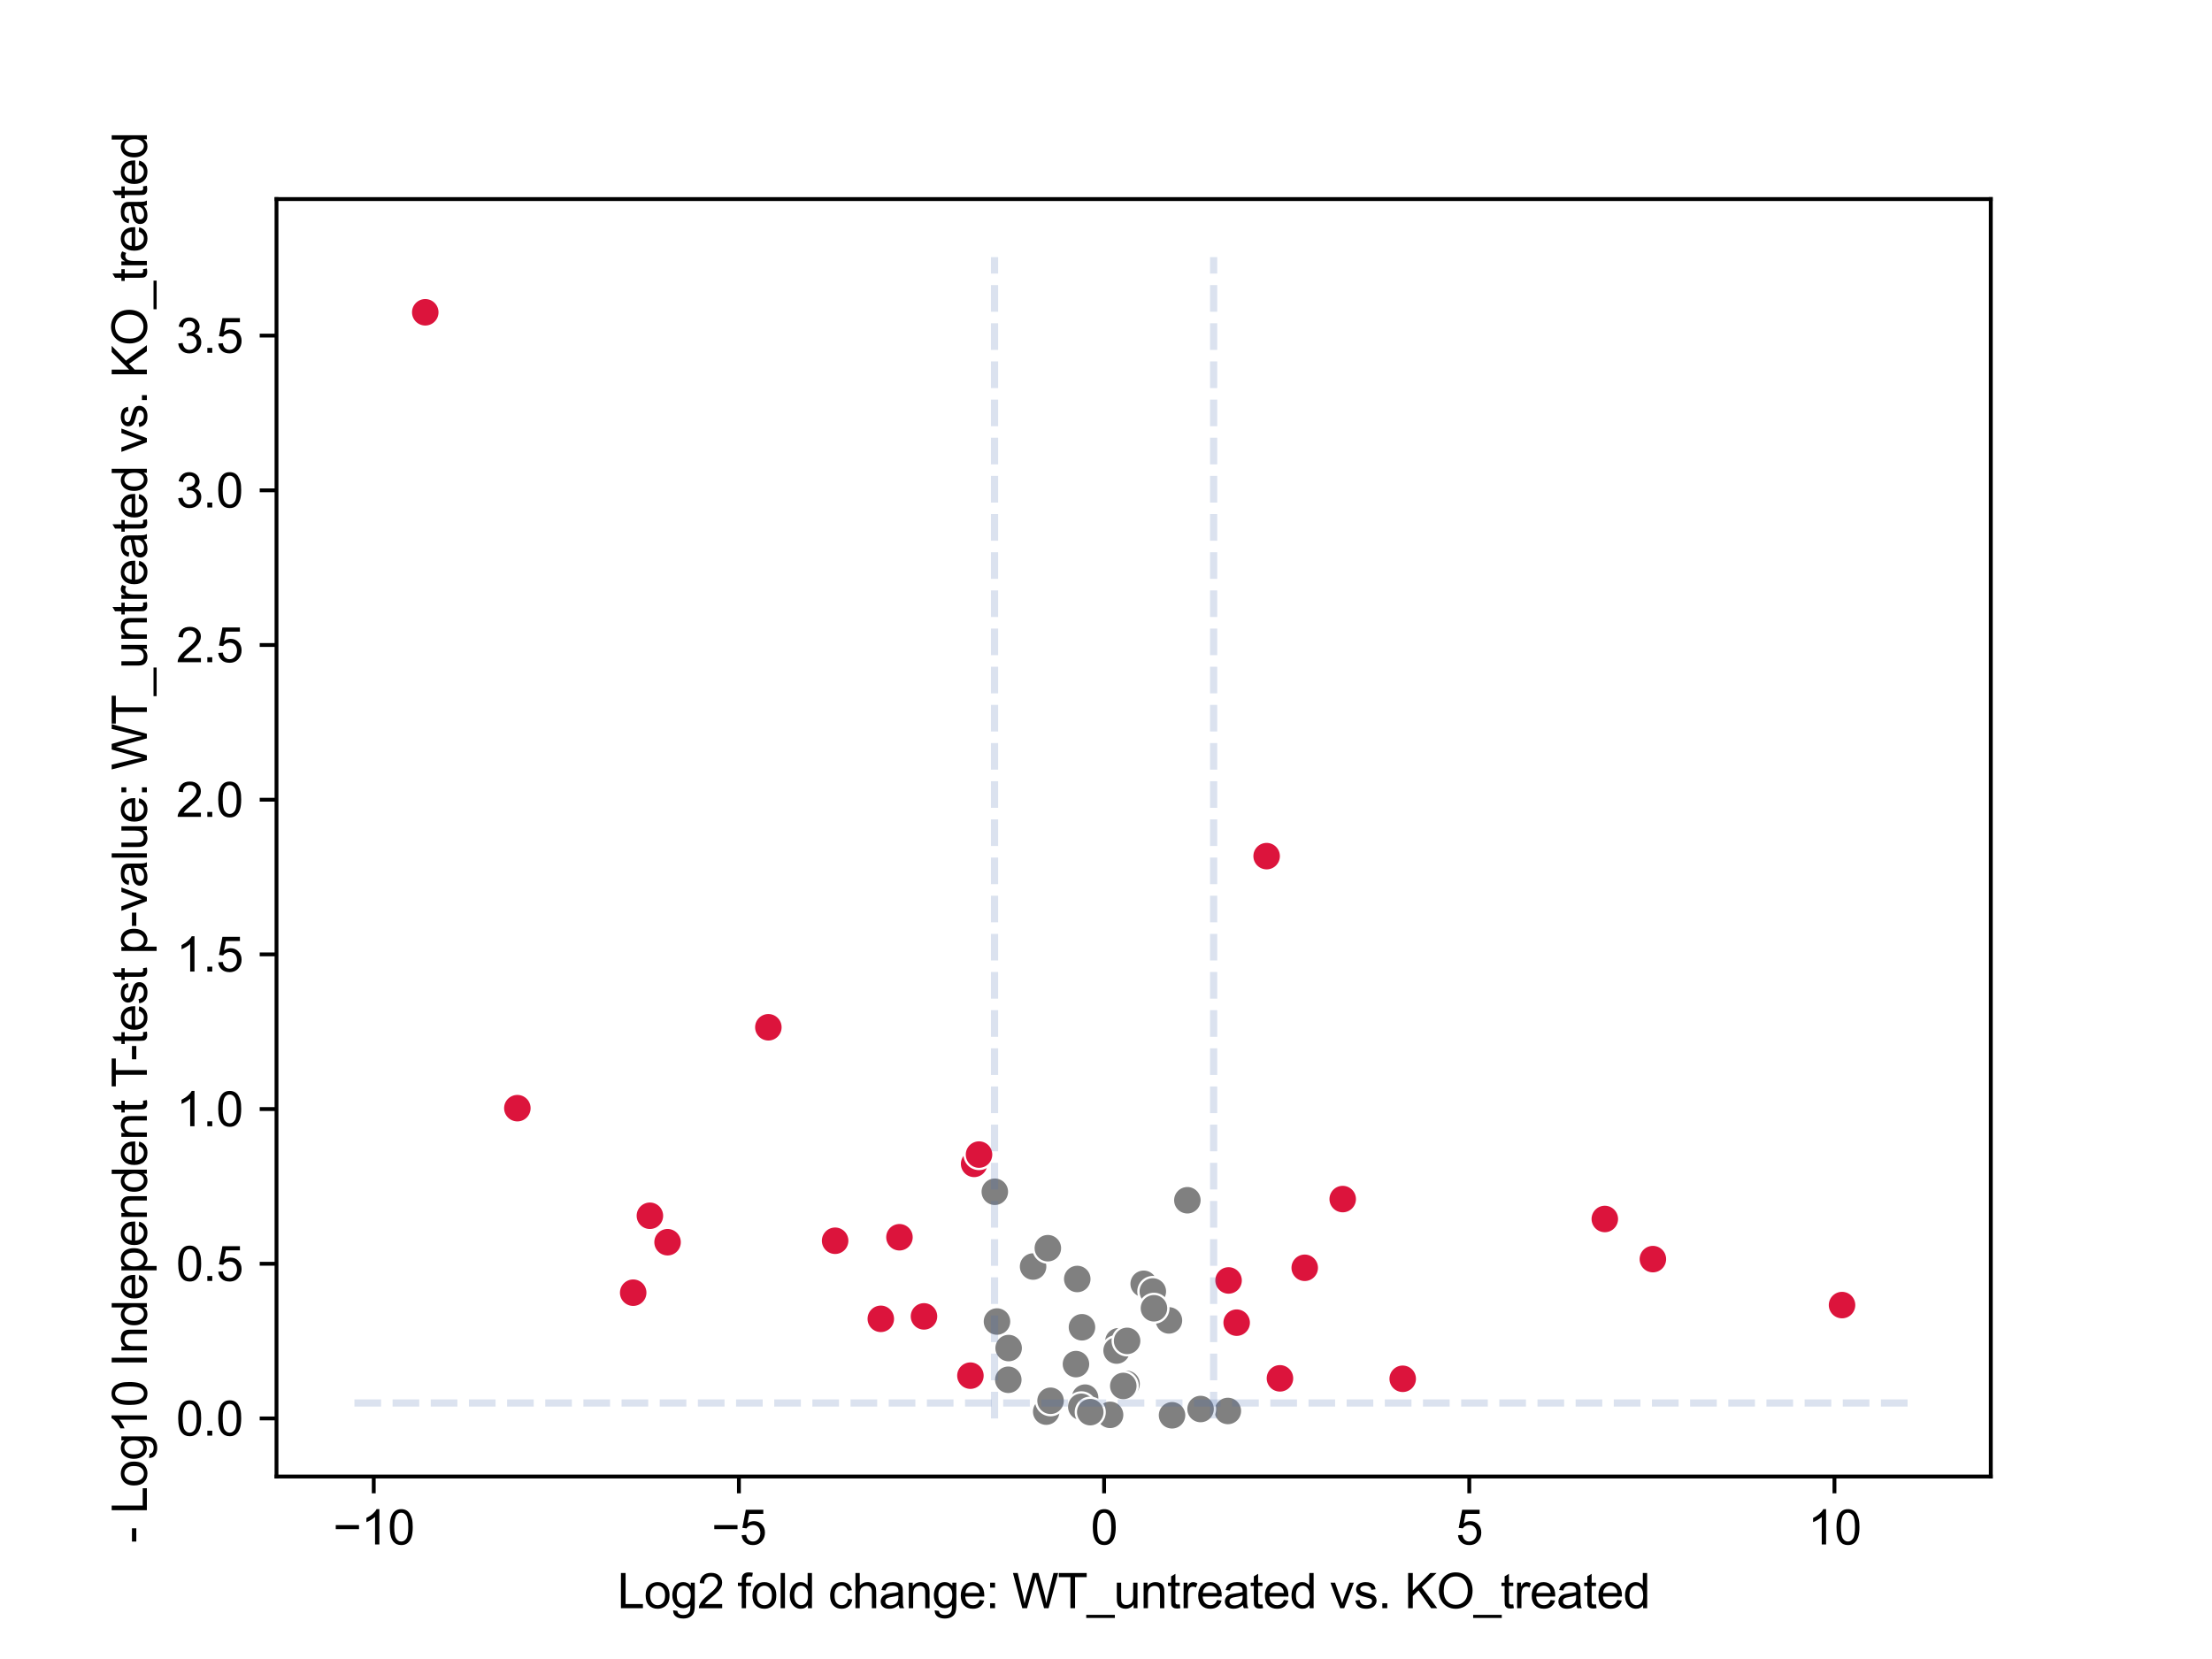 <?xml version="1.0" encoding="utf-8" standalone="no"?>
<!DOCTYPE svg PUBLIC "-//W3C//DTD SVG 1.1//EN"
  "http://www.w3.org/Graphics/SVG/1.1/DTD/svg11.dtd">
<svg xmlns:xlink="http://www.w3.org/1999/xlink" width="460.8pt" height="345.6pt" viewBox="0 0 460.8 345.6" xmlns="http://www.w3.org/2000/svg" version="1.1">
 <defs>
  <style type="text/css">*{stroke-linejoin: round; stroke-linecap: butt}</style>
 </defs>
 <g id="figure_1">
  <g id="patch_1">
   <path d="M 0 345.6 
L 460.8 345.6 
L 460.8 0 
L 0 0 
z
" style="fill: #ffffff"/>
  </g>
  <g id="axes_1">
   <g id="patch_2">
    <path d="M 57.6 307.584 
L 414.72 307.584 
L 414.72 41.472 
L 57.6 41.472 
z
" style="fill: #ffffff"/>
   </g>
   <g id="PathCollection_1">
    <defs>
     <path id="C0_0_d894f71fef" d="M 0 3 
C 0.796 3 1.559 2.684 2.121 2.121 
C 2.684 1.559 3 0.796 3 -0 
C 3 -0.796 2.684 -1.559 2.121 -2.121 
C 1.559 -2.684 0.796 -3 0 -3 
C -0.796 -3 -1.559 -2.684 -2.121 -2.121 
C -2.684 -1.559 -3 -0.796 -3 0 
C -3 0.796 -2.684 1.559 -2.121 2.121 
C -1.559 2.684 -0.796 3 0 3 
z
"/>
    </defs>
    <g clip-path="url(#p7c4ab53350)">
     <use xlink:href="#C0_0_d894f71fef" x="255.784" y="293.931" style="fill: #808080; stroke: #ffffff; stroke-width: 0.48"/>
    </g>
    <g clip-path="url(#p7c4ab53350)">
     <use xlink:href="#C0_0_d894f71fef" x="210.048" y="287.433" style="fill: #808080; stroke: #ffffff; stroke-width: 0.48"/>
    </g>
    <g clip-path="url(#p7c4ab53350)">
     <use xlink:href="#C0_0_d894f71fef" x="225.394" y="276.495" style="fill: #808080; stroke: #ffffff; stroke-width: 0.48"/>
    </g>
    <g clip-path="url(#p7c4ab53350)">
     <use xlink:href="#C0_0_d894f71fef" x="232.98" y="279.414" style="fill: #808080; stroke: #ffffff; stroke-width: 0.48"/>
    </g>
    <g clip-path="url(#p7c4ab53350)">
     <use xlink:href="#C0_0_d894f71fef" x="243.51" y="275.066" style="fill: #808080; stroke: #ffffff; stroke-width: 0.48"/>
    </g>
    <g clip-path="url(#p7c4ab53350)">
     <use xlink:href="#C0_0_d894f71fef" x="234.686" y="288.287" style="fill: #808080; stroke: #ffffff; stroke-width: 0.48"/>
    </g>
    <g clip-path="url(#p7c4ab53350)">
     <use xlink:href="#C0_0_d894f71fef" x="215.211" y="263.842" style="fill: #808080; stroke: #ffffff; stroke-width: 0.48"/>
    </g>
    <g clip-path="url(#p7c4ab53350)">
     <use xlink:href="#C0_0_d894f71fef" x="250.101" y="293.525" style="fill: #808080; stroke: #ffffff; stroke-width: 0.48"/>
    </g>
    <g clip-path="url(#p7c4ab53350)">
     <use xlink:href="#C0_0_d894f71fef" x="247.351" y="250.036" style="fill: #808080; stroke: #ffffff; stroke-width: 0.48"/>
    </g>
    <g clip-path="url(#p7c4ab53350)">
     <use xlink:href="#C0_0_d894f71fef" x="238.251" y="267.441" style="fill: #808080; stroke: #ffffff; stroke-width: 0.48"/>
    </g>
    <g clip-path="url(#p7c4ab53350)">
     <use xlink:href="#C0_0_d894f71fef" x="217.946" y="294.068" style="fill: #808080; stroke: #ffffff; stroke-width: 0.48"/>
    </g>
    <g clip-path="url(#p7c4ab53350)">
     <use xlink:href="#C0_0_d894f71fef" x="226.044" y="291.154" style="fill: #808080; stroke: #ffffff; stroke-width: 0.48"/>
    </g>
    <g clip-path="url(#p7c4ab53350)">
     <use xlink:href="#C0_0_d894f71fef" x="244.158" y="294.832" style="fill: #808080; stroke: #ffffff; stroke-width: 0.48"/>
    </g>
    <g clip-path="url(#p7c4ab53350)">
     <use xlink:href="#C0_0_d894f71fef" x="234.001" y="288.717" style="fill: #808080; stroke: #ffffff; stroke-width: 0.48"/>
    </g>
    <g clip-path="url(#p7c4ab53350)">
     <use xlink:href="#C0_0_d894f71fef" x="207.691" y="275.299" style="fill: #808080; stroke: #ffffff; stroke-width: 0.48"/>
    </g>
    <g clip-path="url(#p7c4ab53350)">
     <use xlink:href="#C0_0_d894f71fef" x="218.285" y="260.023" style="fill: #808080; stroke: #ffffff; stroke-width: 0.48"/>
    </g>
    <g clip-path="url(#p7c4ab53350)">
     <use xlink:href="#C0_0_d894f71fef" x="218.849" y="291.806" style="fill: #808080; stroke: #ffffff; stroke-width: 0.48"/>
    </g>
    <g clip-path="url(#p7c4ab53350)">
     <use xlink:href="#C0_0_d894f71fef" x="225.255" y="293.063" style="fill: #808080; stroke: #ffffff; stroke-width: 0.48"/>
    </g>
    <g clip-path="url(#p7c4ab53350)">
     <use xlink:href="#C0_0_d894f71fef" x="232.607" y="281.345" style="fill: #808080; stroke: #ffffff; stroke-width: 0.48"/>
    </g>
    <g clip-path="url(#p7c4ab53350)">
     <use xlink:href="#C0_0_d894f71fef" x="210.118" y="280.828" style="fill: #808080; stroke: #ffffff; stroke-width: 0.48"/>
    </g>
    <g clip-path="url(#p7c4ab53350)">
     <use xlink:href="#C0_0_d894f71fef" x="234.798" y="279.332" style="fill: #808080; stroke: #ffffff; stroke-width: 0.48"/>
    </g>
    <g clip-path="url(#p7c4ab53350)">
     <use xlink:href="#C0_0_d894f71fef" x="231.25" y="294.738" style="fill: #808080; stroke: #ffffff; stroke-width: 0.48"/>
    </g>
    <g clip-path="url(#p7c4ab53350)">
     <use xlink:href="#C0_0_d894f71fef" x="240.153" y="269.034" style="fill: #808080; stroke: #ffffff; stroke-width: 0.48"/>
    </g>
    <g clip-path="url(#p7c4ab53350)">
     <use xlink:href="#C0_0_d894f71fef" x="227.119" y="294.177" style="fill: #808080; stroke: #ffffff; stroke-width: 0.48"/>
    </g>
    <g clip-path="url(#p7c4ab53350)">
     <use xlink:href="#C0_0_d894f71fef" x="240.39" y="272.537" style="fill: #808080; stroke: #ffffff; stroke-width: 0.48"/>
    </g>
    <g clip-path="url(#p7c4ab53350)">
     <use xlink:href="#C0_0_d894f71fef" x="224.414" y="266.437" style="fill: #808080; stroke: #ffffff; stroke-width: 0.48"/>
    </g>
    <g clip-path="url(#p7c4ab53350)">
     <use xlink:href="#C0_0_d894f71fef" x="224.142" y="284.169" style="fill: #808080; stroke: #ffffff; stroke-width: 0.48"/>
    </g>
    <g clip-path="url(#p7c4ab53350)">
     <use xlink:href="#C0_0_d894f71fef" x="207.239" y="248.264" style="fill: #808080; stroke: #ffffff; stroke-width: 0.48"/>
    </g>
    <g clip-path="url(#p7c4ab53350)">
     <use xlink:href="#C0_0_d894f71fef" x="263.863" y="178.349" style="fill: #dc143c; stroke: #ffffff; stroke-width: 0.48"/>
    </g>
    <g clip-path="url(#p7c4ab53350)">
     <use xlink:href="#C0_0_d894f71fef" x="292.21" y="287.227" style="fill: #dc143c; stroke: #ffffff; stroke-width: 0.48"/>
    </g>
    <g clip-path="url(#p7c4ab53350)">
     <use xlink:href="#C0_0_d894f71fef" x="107.775" y="230.851" style="fill: #dc143c; stroke: #ffffff; stroke-width: 0.48"/>
    </g>
    <g clip-path="url(#p7c4ab53350)">
     <use xlink:href="#C0_0_d894f71fef" x="131.905" y="269.292" style="fill: #dc143c; stroke: #ffffff; stroke-width: 0.48"/>
    </g>
    <g clip-path="url(#p7c4ab53350)">
     <use xlink:href="#C0_0_d894f71fef" x="135.386" y="253.266" style="fill: #dc143c; stroke: #ffffff; stroke-width: 0.48"/>
    </g>
    <g clip-path="url(#p7c4ab53350)">
     <use xlink:href="#C0_0_d894f71fef" x="139.066" y="258.776" style="fill: #dc143c; stroke: #ffffff; stroke-width: 0.48"/>
    </g>
    <g clip-path="url(#p7c4ab53350)">
     <use xlink:href="#C0_0_d894f71fef" x="88.59" y="65.057" style="fill: #dc143c; stroke: #ffffff; stroke-width: 0.48"/>
    </g>
    <g clip-path="url(#p7c4ab53350)">
     <use xlink:href="#C0_0_d894f71fef" x="257.621" y="275.535" style="fill: #dc143c; stroke: #ffffff; stroke-width: 0.48"/>
    </g>
    <g clip-path="url(#p7c4ab53350)">
     <use xlink:href="#C0_0_d894f71fef" x="279.711" y="249.79" style="fill: #dc143c; stroke: #ffffff; stroke-width: 0.48"/>
    </g>
    <g clip-path="url(#p7c4ab53350)">
     <use xlink:href="#C0_0_d894f71fef" x="266.637" y="287.134" style="fill: #dc143c; stroke: #ffffff; stroke-width: 0.48"/>
    </g>
    <g clip-path="url(#p7c4ab53350)">
     <use xlink:href="#C0_0_d894f71fef" x="160.064" y="214.002" style="fill: #dc143c; stroke: #ffffff; stroke-width: 0.48"/>
    </g>
    <g clip-path="url(#p7c4ab53350)">
     <use xlink:href="#C0_0_d894f71fef" x="334.312" y="253.938" style="fill: #dc143c; stroke: #ffffff; stroke-width: 0.48"/>
    </g>
    <g clip-path="url(#p7c4ab53350)">
     <use xlink:href="#C0_0_d894f71fef" x="183.487" y="274.739" style="fill: #dc143c; stroke: #ffffff; stroke-width: 0.48"/>
    </g>
    <g clip-path="url(#p7c4ab53350)">
     <use xlink:href="#C0_0_d894f71fef" x="173.972" y="258.471" style="fill: #dc143c; stroke: #ffffff; stroke-width: 0.48"/>
    </g>
    <g clip-path="url(#p7c4ab53350)">
     <use xlink:href="#C0_0_d894f71fef" x="192.483" y="274.227" style="fill: #dc143c; stroke: #ffffff; stroke-width: 0.48"/>
    </g>
    <g clip-path="url(#p7c4ab53350)">
     <use xlink:href="#C0_0_d894f71fef" x="271.798" y="264.105" style="fill: #dc143c; stroke: #ffffff; stroke-width: 0.48"/>
    </g>
    <g clip-path="url(#p7c4ab53350)">
     <use xlink:href="#C0_0_d894f71fef" x="255.934" y="266.742" style="fill: #dc143c; stroke: #ffffff; stroke-width: 0.48"/>
    </g>
    <g clip-path="url(#p7c4ab53350)">
     <use xlink:href="#C0_0_d894f71fef" x="344.326" y="262.298" style="fill: #dc143c; stroke: #ffffff; stroke-width: 0.48"/>
    </g>
    <g clip-path="url(#p7c4ab53350)">
     <use xlink:href="#C0_0_d894f71fef" x="202.93" y="242.458" style="fill: #dc143c; stroke: #ffffff; stroke-width: 0.48"/>
    </g>
    <g clip-path="url(#p7c4ab53350)">
     <use xlink:href="#C0_0_d894f71fef" x="202.156" y="286.573" style="fill: #dc143c; stroke: #ffffff; stroke-width: 0.48"/>
    </g>
    <g clip-path="url(#p7c4ab53350)">
     <use xlink:href="#C0_0_d894f71fef" x="187.373" y="257.741" style="fill: #dc143c; stroke: #ffffff; stroke-width: 0.48"/>
    </g>
    <g clip-path="url(#p7c4ab53350)">
     <use xlink:href="#C0_0_d894f71fef" x="203.949" y="240.52" style="fill: #dc143c; stroke: #ffffff; stroke-width: 0.48"/>
    </g>
    <g clip-path="url(#p7c4ab53350)">
     <use xlink:href="#C0_0_d894f71fef" x="383.73" y="271.874" style="fill: #dc143c; stroke: #ffffff; stroke-width: 0.48"/>
    </g>
   </g>
   <g id="PathCollection_2"/>
   <g id="PathCollection_3"/>
   <g id="matplotlib.axis_1">
    <g id="xtick_1">
     <g id="line2d_1">
      <defs>
       <path id="m5ea8c845b7" d="M 0 0 
L 0 3.5 
" style="stroke: #000000; stroke-width: 0.8"/>
      </defs>
      <g>
       <use xlink:href="#m5ea8c845b7" x="77.857" y="307.584" style="stroke: #000000; stroke-width: 0.8"/>
      </g>
     </g>
     <g id="text_1">
      <!-- −10 -->
      <g transform="translate(69.375 321.742) scale(0.1 -0.1)">
       <defs>
        <path id="ArialMT-2212" d="M 3381 1997 
L 356 1997 
L 356 2522 
L 3381 2522 
L 3381 1997 
z
" transform="scale(0.016)"/>
        <path id="ArialMT-31" d="M 2384 0 
L 1822 0 
L 1822 3584 
Q 1619 3391 1289 3197 
Q 959 3003 697 2906 
L 697 3450 
Q 1169 3672 1522 3987 
Q 1875 4303 2022 4600 
L 2384 4600 
L 2384 0 
z
" transform="scale(0.016)"/>
        <path id="ArialMT-30" d="M 266 2259 
Q 266 3072 433 3567 
Q 600 4063 929 4331 
Q 1259 4600 1759 4600 
Q 2128 4600 2406 4451 
Q 2684 4303 2865 4023 
Q 3047 3744 3150 3342 
Q 3253 2941 3253 2259 
Q 3253 1453 3087 958 
Q 2922 463 2592 192 
Q 2263 -78 1759 -78 
Q 1097 -78 719 397 
Q 266 969 266 2259 
z
M 844 2259 
Q 844 1131 1108 757 
Q 1372 384 1759 384 
Q 2147 384 2411 759 
Q 2675 1134 2675 2259 
Q 2675 3391 2411 3762 
Q 2147 4134 1753 4134 
Q 1366 4134 1134 3806 
Q 844 3388 844 2259 
z
" transform="scale(0.016)"/>
       </defs>
       <use xlink:href="#ArialMT-2212"/>
       <use xlink:href="#ArialMT-31" x="58.398"/>
       <use xlink:href="#ArialMT-30" x="114.014"/>
      </g>
     </g>
    </g>
    <g id="xtick_2">
     <g id="line2d_2">
      <g>
       <use xlink:href="#m5ea8c845b7" x="153.93" y="307.584" style="stroke: #000000; stroke-width: 0.8"/>
      </g>
     </g>
     <g id="text_2">
      <!-- −5 -->
      <g transform="translate(148.229 321.742) scale(0.1 -0.1)">
       <defs>
        <path id="ArialMT-35" d="M 266 1200 
L 856 1250 
Q 922 819 1161 601 
Q 1400 384 1738 384 
Q 2144 384 2425 690 
Q 2706 997 2706 1503 
Q 2706 1984 2436 2262 
Q 2166 2541 1728 2541 
Q 1456 2541 1237 2417 
Q 1019 2294 894 2097 
L 366 2166 
L 809 4519 
L 3088 4519 
L 3088 3981 
L 1259 3981 
L 1013 2750 
Q 1425 3038 1878 3038 
Q 2478 3038 2890 2622 
Q 3303 2206 3303 1553 
Q 3303 931 2941 478 
Q 2500 -78 1738 -78 
Q 1113 -78 717 272 
Q 322 622 266 1200 
z
" transform="scale(0.016)"/>
       </defs>
       <use xlink:href="#ArialMT-2212"/>
       <use xlink:href="#ArialMT-35" x="58.398"/>
      </g>
     </g>
    </g>
    <g id="xtick_3">
     <g id="line2d_3">
      <g>
       <use xlink:href="#m5ea8c845b7" x="230.003" y="307.584" style="stroke: #000000; stroke-width: 0.8"/>
      </g>
     </g>
     <g id="text_3">
      <!-- 0 -->
      <g transform="translate(227.223 321.742) scale(0.1 -0.1)">
       <use xlink:href="#ArialMT-30"/>
      </g>
     </g>
    </g>
    <g id="xtick_4">
     <g id="line2d_4">
      <g>
       <use xlink:href="#m5ea8c845b7" x="306.077" y="307.584" style="stroke: #000000; stroke-width: 0.8"/>
      </g>
     </g>
     <g id="text_4">
      <!-- 5 -->
      <g transform="translate(303.296 321.742) scale(0.1 -0.1)">
       <use xlink:href="#ArialMT-35"/>
      </g>
     </g>
    </g>
    <g id="xtick_5">
     <g id="line2d_5">
      <g>
       <use xlink:href="#m5ea8c845b7" x="382.15" y="307.584" style="stroke: #000000; stroke-width: 0.8"/>
      </g>
     </g>
     <g id="text_5">
      <!-- 10 -->
      <g transform="translate(376.589 321.742) scale(0.1 -0.1)">
       <use xlink:href="#ArialMT-31"/>
       <use xlink:href="#ArialMT-30" x="55.615"/>
      </g>
     </g>
    </g>
    <g id="text_6">
     <!-- Log2 fold change: WT_untreated vs. KO_treated -->
     <g transform="translate(128.602 335.015) scale(0.1 -0.1)">
      <defs>
       <path id="ArialMT-4c" d="M 469 0 
L 469 4581 
L 1075 4581 
L 1075 541 
L 3331 541 
L 3331 0 
L 469 0 
z
" transform="scale(0.016)"/>
       <path id="ArialMT-6f" d="M 213 1659 
Q 213 2581 725 3025 
Q 1153 3394 1769 3394 
Q 2453 3394 2887 2945 
Q 3322 2497 3322 1706 
Q 3322 1066 3130 698 
Q 2938 331 2570 128 
Q 2203 -75 1769 -75 
Q 1072 -75 642 372 
Q 213 819 213 1659 
z
M 791 1659 
Q 791 1022 1069 705 
Q 1347 388 1769 388 
Q 2188 388 2466 706 
Q 2744 1025 2744 1678 
Q 2744 2294 2464 2611 
Q 2184 2928 1769 2928 
Q 1347 2928 1069 2612 
Q 791 2297 791 1659 
z
" transform="scale(0.016)"/>
       <path id="ArialMT-67" d="M 319 -275 
L 866 -356 
Q 900 -609 1056 -725 
Q 1266 -881 1628 -881 
Q 2019 -881 2231 -725 
Q 2444 -569 2519 -288 
Q 2563 -116 2559 434 
Q 2191 0 1641 0 
Q 956 0 581 494 
Q 206 988 206 1678 
Q 206 2153 378 2554 
Q 550 2956 876 3175 
Q 1203 3394 1644 3394 
Q 2231 3394 2613 2919 
L 2613 3319 
L 3131 3319 
L 3131 450 
Q 3131 -325 2973 -648 
Q 2816 -972 2473 -1159 
Q 2131 -1347 1631 -1347 
Q 1038 -1347 672 -1080 
Q 306 -813 319 -275 
z
M 784 1719 
Q 784 1066 1043 766 
Q 1303 466 1694 466 
Q 2081 466 2343 764 
Q 2606 1063 2606 1700 
Q 2606 2309 2336 2618 
Q 2066 2928 1684 2928 
Q 1309 2928 1046 2623 
Q 784 2319 784 1719 
z
" transform="scale(0.016)"/>
       <path id="ArialMT-32" d="M 3222 541 
L 3222 0 
L 194 0 
Q 188 203 259 391 
Q 375 700 629 1000 
Q 884 1300 1366 1694 
Q 2113 2306 2375 2664 
Q 2638 3022 2638 3341 
Q 2638 3675 2398 3904 
Q 2159 4134 1775 4134 
Q 1369 4134 1125 3890 
Q 881 3647 878 3216 
L 300 3275 
Q 359 3922 746 4261 
Q 1134 4600 1788 4600 
Q 2447 4600 2831 4234 
Q 3216 3869 3216 3328 
Q 3216 3053 3103 2787 
Q 2991 2522 2730 2228 
Q 2469 1934 1863 1422 
Q 1356 997 1212 845 
Q 1069 694 975 541 
L 3222 541 
z
" transform="scale(0.016)"/>
       <path id="ArialMT-20" transform="scale(0.016)"/>
       <path id="ArialMT-66" d="M 556 0 
L 556 2881 
L 59 2881 
L 59 3319 
L 556 3319 
L 556 3672 
Q 556 4006 616 4169 
Q 697 4388 901 4523 
Q 1106 4659 1475 4659 
Q 1713 4659 2000 4603 
L 1916 4113 
Q 1741 4144 1584 4144 
Q 1328 4144 1222 4034 
Q 1116 3925 1116 3625 
L 1116 3319 
L 1763 3319 
L 1763 2881 
L 1116 2881 
L 1116 0 
L 556 0 
z
" transform="scale(0.016)"/>
       <path id="ArialMT-6c" d="M 409 0 
L 409 4581 
L 972 4581 
L 972 0 
L 409 0 
z
" transform="scale(0.016)"/>
       <path id="ArialMT-64" d="M 2575 0 
L 2575 419 
Q 2259 -75 1647 -75 
Q 1250 -75 917 144 
Q 584 363 401 755 
Q 219 1147 219 1656 
Q 219 2153 384 2558 
Q 550 2963 881 3178 
Q 1213 3394 1622 3394 
Q 1922 3394 2156 3267 
Q 2391 3141 2538 2938 
L 2538 4581 
L 3097 4581 
L 3097 0 
L 2575 0 
z
M 797 1656 
Q 797 1019 1065 703 
Q 1334 388 1700 388 
Q 2069 388 2326 689 
Q 2584 991 2584 1609 
Q 2584 2291 2321 2609 
Q 2059 2928 1675 2928 
Q 1300 2928 1048 2622 
Q 797 2316 797 1656 
z
" transform="scale(0.016)"/>
       <path id="ArialMT-63" d="M 2588 1216 
L 3141 1144 
Q 3050 572 2676 248 
Q 2303 -75 1759 -75 
Q 1078 -75 664 370 
Q 250 816 250 1647 
Q 250 2184 428 2587 
Q 606 2991 970 3192 
Q 1334 3394 1763 3394 
Q 2303 3394 2647 3120 
Q 2991 2847 3088 2344 
L 2541 2259 
Q 2463 2594 2264 2762 
Q 2066 2931 1784 2931 
Q 1359 2931 1093 2626 
Q 828 2322 828 1663 
Q 828 994 1084 691 
Q 1341 388 1753 388 
Q 2084 388 2306 591 
Q 2528 794 2588 1216 
z
" transform="scale(0.016)"/>
       <path id="ArialMT-68" d="M 422 0 
L 422 4581 
L 984 4581 
L 984 2938 
Q 1378 3394 1978 3394 
Q 2347 3394 2619 3248 
Q 2891 3103 3008 2847 
Q 3125 2591 3125 2103 
L 3125 0 
L 2563 0 
L 2563 2103 
Q 2563 2525 2380 2717 
Q 2197 2909 1863 2909 
Q 1613 2909 1392 2779 
Q 1172 2650 1078 2428 
Q 984 2206 984 1816 
L 984 0 
L 422 0 
z
" transform="scale(0.016)"/>
       <path id="ArialMT-61" d="M 2588 409 
Q 2275 144 1986 34 
Q 1697 -75 1366 -75 
Q 819 -75 525 192 
Q 231 459 231 875 
Q 231 1119 342 1320 
Q 453 1522 633 1644 
Q 813 1766 1038 1828 
Q 1203 1872 1538 1913 
Q 2219 1994 2541 2106 
Q 2544 2222 2544 2253 
Q 2544 2597 2384 2738 
Q 2169 2928 1744 2928 
Q 1347 2928 1158 2789 
Q 969 2650 878 2297 
L 328 2372 
Q 403 2725 575 2942 
Q 747 3159 1072 3276 
Q 1397 3394 1825 3394 
Q 2250 3394 2515 3294 
Q 2781 3194 2906 3042 
Q 3031 2891 3081 2659 
Q 3109 2516 3109 2141 
L 3109 1391 
Q 3109 606 3145 398 
Q 3181 191 3288 0 
L 2700 0 
Q 2613 175 2588 409 
z
M 2541 1666 
Q 2234 1541 1622 1453 
Q 1275 1403 1131 1340 
Q 988 1278 909 1158 
Q 831 1038 831 891 
Q 831 666 1001 516 
Q 1172 366 1500 366 
Q 1825 366 2078 508 
Q 2331 650 2450 897 
Q 2541 1088 2541 1459 
L 2541 1666 
z
" transform="scale(0.016)"/>
       <path id="ArialMT-6e" d="M 422 0 
L 422 3319 
L 928 3319 
L 928 2847 
Q 1294 3394 1984 3394 
Q 2284 3394 2536 3286 
Q 2788 3178 2913 3003 
Q 3038 2828 3088 2588 
Q 3119 2431 3119 2041 
L 3119 0 
L 2556 0 
L 2556 2019 
Q 2556 2363 2490 2533 
Q 2425 2703 2258 2804 
Q 2091 2906 1866 2906 
Q 1506 2906 1245 2678 
Q 984 2450 984 1813 
L 984 0 
L 422 0 
z
" transform="scale(0.016)"/>
       <path id="ArialMT-65" d="M 2694 1069 
L 3275 997 
Q 3138 488 2766 206 
Q 2394 -75 1816 -75 
Q 1088 -75 661 373 
Q 234 822 234 1631 
Q 234 2469 665 2931 
Q 1097 3394 1784 3394 
Q 2450 3394 2872 2941 
Q 3294 2488 3294 1666 
Q 3294 1616 3291 1516 
L 816 1516 
Q 847 969 1125 678 
Q 1403 388 1819 388 
Q 2128 388 2347 550 
Q 2566 713 2694 1069 
z
M 847 1978 
L 2700 1978 
Q 2663 2397 2488 2606 
Q 2219 2931 1791 2931 
Q 1403 2931 1139 2672 
Q 875 2413 847 1978 
z
" transform="scale(0.016)"/>
       <path id="ArialMT-3a" d="M 578 2678 
L 578 3319 
L 1219 3319 
L 1219 2678 
L 578 2678 
z
M 578 0 
L 578 641 
L 1219 641 
L 1219 0 
L 578 0 
z
" transform="scale(0.016)"/>
       <path id="ArialMT-57" d="M 1294 0 
L 78 4581 
L 700 4581 
L 1397 1578 
Q 1509 1106 1591 641 
Q 1766 1375 1797 1488 
L 2669 4581 
L 3400 4581 
L 4056 2263 
Q 4303 1400 4413 641 
Q 4500 1075 4641 1638 
L 5359 4581 
L 5969 4581 
L 4713 0 
L 4128 0 
L 3163 3491 
Q 3041 3928 3019 4028 
Q 2947 3713 2884 3491 
L 1913 0 
L 1294 0 
z
" transform="scale(0.016)"/>
       <path id="ArialMT-54" d="M 1659 0 
L 1659 4041 
L 150 4041 
L 150 4581 
L 3781 4581 
L 3781 4041 
L 2266 4041 
L 2266 0 
L 1659 0 
z
" transform="scale(0.016)"/>
       <path id="ArialMT-5f" d="M -97 -1272 
L -97 -866 
L 3631 -866 
L 3631 -1272 
L -97 -1272 
z
" transform="scale(0.016)"/>
       <path id="ArialMT-75" d="M 2597 0 
L 2597 488 
Q 2209 -75 1544 -75 
Q 1250 -75 995 37 
Q 741 150 617 320 
Q 494 491 444 738 
Q 409 903 409 1263 
L 409 3319 
L 972 3319 
L 972 1478 
Q 972 1038 1006 884 
Q 1059 663 1231 536 
Q 1403 409 1656 409 
Q 1909 409 2131 539 
Q 2353 669 2445 892 
Q 2538 1116 2538 1541 
L 2538 3319 
L 3100 3319 
L 3100 0 
L 2597 0 
z
" transform="scale(0.016)"/>
       <path id="ArialMT-74" d="M 1650 503 
L 1731 6 
Q 1494 -44 1306 -44 
Q 1000 -44 831 53 
Q 663 150 594 308 
Q 525 466 525 972 
L 525 2881 
L 113 2881 
L 113 3319 
L 525 3319 
L 525 4141 
L 1084 4478 
L 1084 3319 
L 1650 3319 
L 1650 2881 
L 1084 2881 
L 1084 941 
Q 1084 700 1114 631 
Q 1144 563 1211 522 
Q 1278 481 1403 481 
Q 1497 481 1650 503 
z
" transform="scale(0.016)"/>
       <path id="ArialMT-72" d="M 416 0 
L 416 3319 
L 922 3319 
L 922 2816 
Q 1116 3169 1280 3281 
Q 1444 3394 1641 3394 
Q 1925 3394 2219 3213 
L 2025 2691 
Q 1819 2813 1613 2813 
Q 1428 2813 1281 2702 
Q 1134 2591 1072 2394 
Q 978 2094 978 1738 
L 978 0 
L 416 0 
z
" transform="scale(0.016)"/>
       <path id="ArialMT-76" d="M 1344 0 
L 81 3319 
L 675 3319 
L 1388 1331 
Q 1503 1009 1600 663 
Q 1675 925 1809 1294 
L 2547 3319 
L 3125 3319 
L 1869 0 
L 1344 0 
z
" transform="scale(0.016)"/>
       <path id="ArialMT-73" d="M 197 991 
L 753 1078 
Q 800 744 1014 566 
Q 1228 388 1613 388 
Q 2000 388 2187 545 
Q 2375 703 2375 916 
Q 2375 1106 2209 1216 
Q 2094 1291 1634 1406 
Q 1016 1563 777 1677 
Q 538 1791 414 1992 
Q 291 2194 291 2438 
Q 291 2659 392 2848 
Q 494 3038 669 3163 
Q 800 3259 1026 3326 
Q 1253 3394 1513 3394 
Q 1903 3394 2198 3281 
Q 2494 3169 2634 2976 
Q 2775 2784 2828 2463 
L 2278 2388 
Q 2241 2644 2061 2787 
Q 1881 2931 1553 2931 
Q 1166 2931 1000 2803 
Q 834 2675 834 2503 
Q 834 2394 903 2306 
Q 972 2216 1119 2156 
Q 1203 2125 1616 2013 
Q 2213 1853 2448 1751 
Q 2684 1650 2818 1456 
Q 2953 1263 2953 975 
Q 2953 694 2789 445 
Q 2625 197 2315 61 
Q 2006 -75 1616 -75 
Q 969 -75 630 194 
Q 291 463 197 991 
z
" transform="scale(0.016)"/>
       <path id="ArialMT-2e" d="M 581 0 
L 581 641 
L 1222 641 
L 1222 0 
L 581 0 
z
" transform="scale(0.016)"/>
       <path id="ArialMT-4b" d="M 469 0 
L 469 4581 
L 1075 4581 
L 1075 2309 
L 3350 4581 
L 4172 4581 
L 2250 2725 
L 4256 0 
L 3456 0 
L 1825 2319 
L 1075 1588 
L 1075 0 
L 469 0 
z
" transform="scale(0.016)"/>
       <path id="ArialMT-4f" d="M 309 2231 
Q 309 3372 921 4017 
Q 1534 4663 2503 4663 
Q 3138 4663 3647 4359 
Q 4156 4056 4423 3514 
Q 4691 2972 4691 2284 
Q 4691 1588 4409 1038 
Q 4128 488 3612 205 
Q 3097 -78 2500 -78 
Q 1853 -78 1343 234 
Q 834 547 571 1087 
Q 309 1628 309 2231 
z
M 934 2222 
Q 934 1394 1379 917 
Q 1825 441 2497 441 
Q 3181 441 3623 922 
Q 4066 1403 4066 2288 
Q 4066 2847 3877 3264 
Q 3688 3681 3323 3911 
Q 2959 4141 2506 4141 
Q 1863 4141 1398 3698 
Q 934 3256 934 2222 
z
" transform="scale(0.016)"/>
      </defs>
      <use xlink:href="#ArialMT-4c"/>
      <use xlink:href="#ArialMT-6f" x="55.615"/>
      <use xlink:href="#ArialMT-67" x="111.23"/>
      <use xlink:href="#ArialMT-32" x="166.846"/>
      <use xlink:href="#ArialMT-20" x="222.461"/>
      <use xlink:href="#ArialMT-66" x="250.244"/>
      <use xlink:href="#ArialMT-6f" x="278.027"/>
      <use xlink:href="#ArialMT-6c" x="333.643"/>
      <use xlink:href="#ArialMT-64" x="355.859"/>
      <use xlink:href="#ArialMT-20" x="411.475"/>
      <use xlink:href="#ArialMT-63" x="439.258"/>
      <use xlink:href="#ArialMT-68" x="489.258"/>
      <use xlink:href="#ArialMT-61" x="544.873"/>
      <use xlink:href="#ArialMT-6e" x="600.488"/>
      <use xlink:href="#ArialMT-67" x="656.104"/>
      <use xlink:href="#ArialMT-65" x="711.719"/>
      <use xlink:href="#ArialMT-3a" x="767.334"/>
      <use xlink:href="#ArialMT-20" x="795.117"/>
      <use xlink:href="#ArialMT-57" x="822.9"/>
      <use xlink:href="#ArialMT-54" x="917.285"/>
      <use xlink:href="#ArialMT-5f" x="978.369"/>
      <use xlink:href="#ArialMT-75" x="1033.984"/>
      <use xlink:href="#ArialMT-6e" x="1089.6"/>
      <use xlink:href="#ArialMT-74" x="1145.215"/>
      <use xlink:href="#ArialMT-72" x="1172.998"/>
      <use xlink:href="#ArialMT-65" x="1206.299"/>
      <use xlink:href="#ArialMT-61" x="1261.914"/>
      <use xlink:href="#ArialMT-74" x="1317.529"/>
      <use xlink:href="#ArialMT-65" x="1345.312"/>
      <use xlink:href="#ArialMT-64" x="1400.928"/>
      <use xlink:href="#ArialMT-20" x="1456.543"/>
      <use xlink:href="#ArialMT-76" x="1484.326"/>
      <use xlink:href="#ArialMT-73" x="1534.326"/>
      <use xlink:href="#ArialMT-2e" x="1584.326"/>
      <use xlink:href="#ArialMT-20" x="1612.109"/>
      <use xlink:href="#ArialMT-4b" x="1639.893"/>
      <use xlink:href="#ArialMT-4f" x="1706.592"/>
      <use xlink:href="#ArialMT-5f" x="1784.375"/>
      <use xlink:href="#ArialMT-74" x="1839.99"/>
      <use xlink:href="#ArialMT-72" x="1867.773"/>
      <use xlink:href="#ArialMT-65" x="1901.074"/>
      <use xlink:href="#ArialMT-61" x="1956.689"/>
      <use xlink:href="#ArialMT-74" x="2012.305"/>
      <use xlink:href="#ArialMT-65" x="2040.088"/>
      <use xlink:href="#ArialMT-64" x="2095.703"/>
     </g>
    </g>
   </g>
   <g id="matplotlib.axis_2">
    <g id="ytick_1">
     <g id="line2d_6">
      <defs>
       <path id="mbff5a62b16" d="M 0 0 
L -3.5 0 
" style="stroke: #000000; stroke-width: 0.8"/>
      </defs>
      <g>
       <use xlink:href="#mbff5a62b16" x="57.6" y="295.488" style="stroke: #000000; stroke-width: 0.8"/>
      </g>
     </g>
     <g id="text_7">
      <!-- 0.0 -->
      <g transform="translate(36.7 299.067) scale(0.1 -0.1)">
       <use xlink:href="#ArialMT-30"/>
       <use xlink:href="#ArialMT-2e" x="55.615"/>
       <use xlink:href="#ArialMT-30" x="83.398"/>
      </g>
     </g>
    </g>
    <g id="ytick_2">
     <g id="line2d_7">
      <g>
       <use xlink:href="#mbff5a62b16" x="57.6" y="263.264" style="stroke: #000000; stroke-width: 0.8"/>
      </g>
     </g>
     <g id="text_8">
      <!-- 0.5 -->
      <g transform="translate(36.7 266.842) scale(0.1 -0.1)">
       <use xlink:href="#ArialMT-30"/>
       <use xlink:href="#ArialMT-2e" x="55.615"/>
       <use xlink:href="#ArialMT-35" x="83.398"/>
      </g>
     </g>
    </g>
    <g id="ytick_3">
     <g id="line2d_8">
      <g>
       <use xlink:href="#mbff5a62b16" x="57.6" y="231.039" style="stroke: #000000; stroke-width: 0.8"/>
      </g>
     </g>
     <g id="text_9">
      <!-- 1.0 -->
      <g transform="translate(36.7 234.618) scale(0.1 -0.1)">
       <use xlink:href="#ArialMT-31"/>
       <use xlink:href="#ArialMT-2e" x="55.615"/>
       <use xlink:href="#ArialMT-30" x="83.398"/>
      </g>
     </g>
    </g>
    <g id="ytick_4">
     <g id="line2d_9">
      <g>
       <use xlink:href="#mbff5a62b16" x="57.6" y="198.815" style="stroke: #000000; stroke-width: 0.8"/>
      </g>
     </g>
     <g id="text_10">
      <!-- 1.5 -->
      <g transform="translate(36.7 202.394) scale(0.1 -0.1)">
       <use xlink:href="#ArialMT-31"/>
       <use xlink:href="#ArialMT-2e" x="55.615"/>
       <use xlink:href="#ArialMT-35" x="83.398"/>
      </g>
     </g>
    </g>
    <g id="ytick_5">
     <g id="line2d_10">
      <g>
       <use xlink:href="#mbff5a62b16" x="57.6" y="166.59" style="stroke: #000000; stroke-width: 0.8"/>
      </g>
     </g>
     <g id="text_11">
      <!-- 2.0 -->
      <g transform="translate(36.7 170.169) scale(0.1 -0.1)">
       <use xlink:href="#ArialMT-32"/>
       <use xlink:href="#ArialMT-2e" x="55.615"/>
       <use xlink:href="#ArialMT-30" x="83.398"/>
      </g>
     </g>
    </g>
    <g id="ytick_6">
     <g id="line2d_11">
      <g>
       <use xlink:href="#mbff5a62b16" x="57.6" y="134.366" style="stroke: #000000; stroke-width: 0.8"/>
      </g>
     </g>
     <g id="text_12">
      <!-- 2.5 -->
      <g transform="translate(36.7 137.945) scale(0.1 -0.1)">
       <use xlink:href="#ArialMT-32"/>
       <use xlink:href="#ArialMT-2e" x="55.615"/>
       <use xlink:href="#ArialMT-35" x="83.398"/>
      </g>
     </g>
    </g>
    <g id="ytick_7">
     <g id="line2d_12">
      <g>
       <use xlink:href="#mbff5a62b16" x="57.6" y="102.141" style="stroke: #000000; stroke-width: 0.8"/>
      </g>
     </g>
     <g id="text_13">
      <!-- 3.0 -->
      <g transform="translate(36.7 105.72) scale(0.1 -0.1)">
       <defs>
        <path id="ArialMT-33" d="M 269 1209 
L 831 1284 
Q 928 806 1161 595 
Q 1394 384 1728 384 
Q 2125 384 2398 659 
Q 2672 934 2672 1341 
Q 2672 1728 2419 1979 
Q 2166 2231 1775 2231 
Q 1616 2231 1378 2169 
L 1441 2663 
Q 1497 2656 1531 2656 
Q 1891 2656 2178 2843 
Q 2466 3031 2466 3422 
Q 2466 3731 2256 3934 
Q 2047 4138 1716 4138 
Q 1388 4138 1169 3931 
Q 950 3725 888 3313 
L 325 3413 
Q 428 3978 793 4289 
Q 1159 4600 1703 4600 
Q 2078 4600 2393 4439 
Q 2709 4278 2876 4000 
Q 3044 3722 3044 3409 
Q 3044 3113 2884 2869 
Q 2725 2625 2413 2481 
Q 2819 2388 3044 2092 
Q 3269 1797 3269 1353 
Q 3269 753 2831 336 
Q 2394 -81 1725 -81 
Q 1122 -81 723 278 
Q 325 638 269 1209 
z
" transform="scale(0.016)"/>
       </defs>
       <use xlink:href="#ArialMT-33"/>
       <use xlink:href="#ArialMT-2e" x="55.615"/>
       <use xlink:href="#ArialMT-30" x="83.398"/>
      </g>
     </g>
    </g>
    <g id="ytick_8">
     <g id="line2d_13">
      <g>
       <use xlink:href="#mbff5a62b16" x="57.6" y="69.917" style="stroke: #000000; stroke-width: 0.8"/>
      </g>
     </g>
     <g id="text_14">
      <!-- 3.5 -->
      <g transform="translate(36.7 73.496) scale(0.1 -0.1)">
       <use xlink:href="#ArialMT-33"/>
       <use xlink:href="#ArialMT-2e" x="55.615"/>
       <use xlink:href="#ArialMT-35" x="83.398"/>
      </g>
     </g>
    </g>
    <g id="text_15">
     <!-- - Log10 Independent T-test p-value: WT_untreated vs. KO_treated -->
     <g transform="translate(30.595 321.461) rotate(-90) scale(0.1 -0.1)">
      <defs>
       <path id="ArialMT-2d" d="M 203 1375 
L 203 1941 
L 1931 1941 
L 1931 1375 
L 203 1375 
z
" transform="scale(0.016)"/>
       <path id="ArialMT-49" d="M 597 0 
L 597 4581 
L 1203 4581 
L 1203 0 
L 597 0 
z
" transform="scale(0.016)"/>
       <path id="ArialMT-70" d="M 422 -1272 
L 422 3319 
L 934 3319 
L 934 2888 
Q 1116 3141 1344 3267 
Q 1572 3394 1897 3394 
Q 2322 3394 2647 3175 
Q 2972 2956 3137 2557 
Q 3303 2159 3303 1684 
Q 3303 1175 3120 767 
Q 2938 359 2589 142 
Q 2241 -75 1856 -75 
Q 1575 -75 1351 44 
Q 1128 163 984 344 
L 984 -1272 
L 422 -1272 
z
M 931 1641 
Q 931 1000 1190 694 
Q 1450 388 1819 388 
Q 2194 388 2461 705 
Q 2728 1022 2728 1688 
Q 2728 2322 2467 2637 
Q 2206 2953 1844 2953 
Q 1484 2953 1207 2617 
Q 931 2281 931 1641 
z
" transform="scale(0.016)"/>
      </defs>
      <use xlink:href="#ArialMT-2d"/>
      <use xlink:href="#ArialMT-20" x="33.301"/>
      <use xlink:href="#ArialMT-4c" x="61.084"/>
      <use xlink:href="#ArialMT-6f" x="116.699"/>
      <use xlink:href="#ArialMT-67" x="172.314"/>
      <use xlink:href="#ArialMT-31" x="227.93"/>
      <use xlink:href="#ArialMT-30" x="283.545"/>
      <use xlink:href="#ArialMT-20" x="339.16"/>
      <use xlink:href="#ArialMT-49" x="366.943"/>
      <use xlink:href="#ArialMT-6e" x="394.727"/>
      <use xlink:href="#ArialMT-64" x="450.342"/>
      <use xlink:href="#ArialMT-65" x="505.957"/>
      <use xlink:href="#ArialMT-70" x="561.572"/>
      <use xlink:href="#ArialMT-65" x="617.188"/>
      <use xlink:href="#ArialMT-6e" x="672.803"/>
      <use xlink:href="#ArialMT-64" x="728.418"/>
      <use xlink:href="#ArialMT-65" x="784.033"/>
      <use xlink:href="#ArialMT-6e" x="839.648"/>
      <use xlink:href="#ArialMT-74" x="895.264"/>
      <use xlink:href="#ArialMT-20" x="923.047"/>
      <use xlink:href="#ArialMT-54" x="949.08"/>
      <use xlink:href="#ArialMT-2d" x="1004.664"/>
      <use xlink:href="#ArialMT-74" x="1037.965"/>
      <use xlink:href="#ArialMT-65" x="1065.748"/>
      <use xlink:href="#ArialMT-73" x="1121.363"/>
      <use xlink:href="#ArialMT-74" x="1171.363"/>
      <use xlink:href="#ArialMT-20" x="1199.146"/>
      <use xlink:href="#ArialMT-70" x="1226.93"/>
      <use xlink:href="#ArialMT-2d" x="1282.545"/>
      <use xlink:href="#ArialMT-76" x="1315.846"/>
      <use xlink:href="#ArialMT-61" x="1365.846"/>
      <use xlink:href="#ArialMT-6c" x="1421.461"/>
      <use xlink:href="#ArialMT-75" x="1443.678"/>
      <use xlink:href="#ArialMT-65" x="1499.293"/>
      <use xlink:href="#ArialMT-3a" x="1554.908"/>
      <use xlink:href="#ArialMT-20" x="1582.691"/>
      <use xlink:href="#ArialMT-57" x="1610.475"/>
      <use xlink:href="#ArialMT-54" x="1704.859"/>
      <use xlink:href="#ArialMT-5f" x="1765.943"/>
      <use xlink:href="#ArialMT-75" x="1821.559"/>
      <use xlink:href="#ArialMT-6e" x="1877.174"/>
      <use xlink:href="#ArialMT-74" x="1932.789"/>
      <use xlink:href="#ArialMT-72" x="1960.572"/>
      <use xlink:href="#ArialMT-65" x="1993.873"/>
      <use xlink:href="#ArialMT-61" x="2049.488"/>
      <use xlink:href="#ArialMT-74" x="2105.104"/>
      <use xlink:href="#ArialMT-65" x="2132.887"/>
      <use xlink:href="#ArialMT-64" x="2188.502"/>
      <use xlink:href="#ArialMT-20" x="2244.117"/>
      <use xlink:href="#ArialMT-76" x="2271.9"/>
      <use xlink:href="#ArialMT-73" x="2321.9"/>
      <use xlink:href="#ArialMT-2e" x="2371.9"/>
      <use xlink:href="#ArialMT-20" x="2399.684"/>
      <use xlink:href="#ArialMT-4b" x="2427.467"/>
      <use xlink:href="#ArialMT-4f" x="2494.166"/>
      <use xlink:href="#ArialMT-5f" x="2571.949"/>
      <use xlink:href="#ArialMT-74" x="2627.564"/>
      <use xlink:href="#ArialMT-72" x="2655.348"/>
      <use xlink:href="#ArialMT-65" x="2688.648"/>
      <use xlink:href="#ArialMT-61" x="2744.264"/>
      <use xlink:href="#ArialMT-74" x="2799.879"/>
      <use xlink:href="#ArialMT-65" x="2827.662"/>
      <use xlink:href="#ArialMT-64" x="2883.277"/>
     </g>
    </g>
   </g>
   <g id="line2d_14">
    <path d="M 73.833 292.266 
L 398.487 292.266 
" clip-path="url(#p7c4ab53350)" style="fill: none; stroke-dasharray: 5.55,2.4; stroke-dashoffset: 0; stroke: #4c72b0; stroke-opacity: 0.2; stroke-width: 1.5"/>
   </g>
   <g id="line2d_15">
    <path d="M 252.825 295.488 
L 252.825 53.568 
" clip-path="url(#p7c4ab53350)" style="fill: none; stroke-dasharray: 5.55,2.4; stroke-dashoffset: 0; stroke: #4c72b0; stroke-opacity: 0.2; stroke-width: 1.5"/>
   </g>
   <g id="line2d_16">
    <path d="M 207.181 295.488 
L 207.181 53.568 
" clip-path="url(#p7c4ab53350)" style="fill: none; stroke-dasharray: 5.55,2.4; stroke-dashoffset: 0; stroke: #4c72b0; stroke-opacity: 0.2; stroke-width: 1.5"/>
   </g>
   <g id="patch_3">
    <path d="M 57.6 307.584 
L 57.6 41.472 
" style="fill: none; stroke: #000000; stroke-width: 0.8; stroke-linejoin: miter; stroke-linecap: square"/>
   </g>
   <g id="patch_4">
    <path d="M 414.72 307.584 
L 414.72 41.472 
" style="fill: none; stroke: #000000; stroke-width: 0.8; stroke-linejoin: miter; stroke-linecap: square"/>
   </g>
   <g id="patch_5">
    <path d="M 57.6 307.584 
L 414.72 307.584 
" style="fill: none; stroke: #000000; stroke-width: 0.8; stroke-linejoin: miter; stroke-linecap: square"/>
   </g>
   <g id="patch_6">
    <path d="M 57.6 41.472 
L 414.72 41.472 
" style="fill: none; stroke: #000000; stroke-width: 0.8; stroke-linejoin: miter; stroke-linecap: square"/>
   </g>
  </g>
 </g>
 <defs>
  <clipPath id="p7c4ab53350">
   <rect x="57.6" y="41.472" width="357.12" height="266.112"/>
  </clipPath>
 </defs>
</svg>
